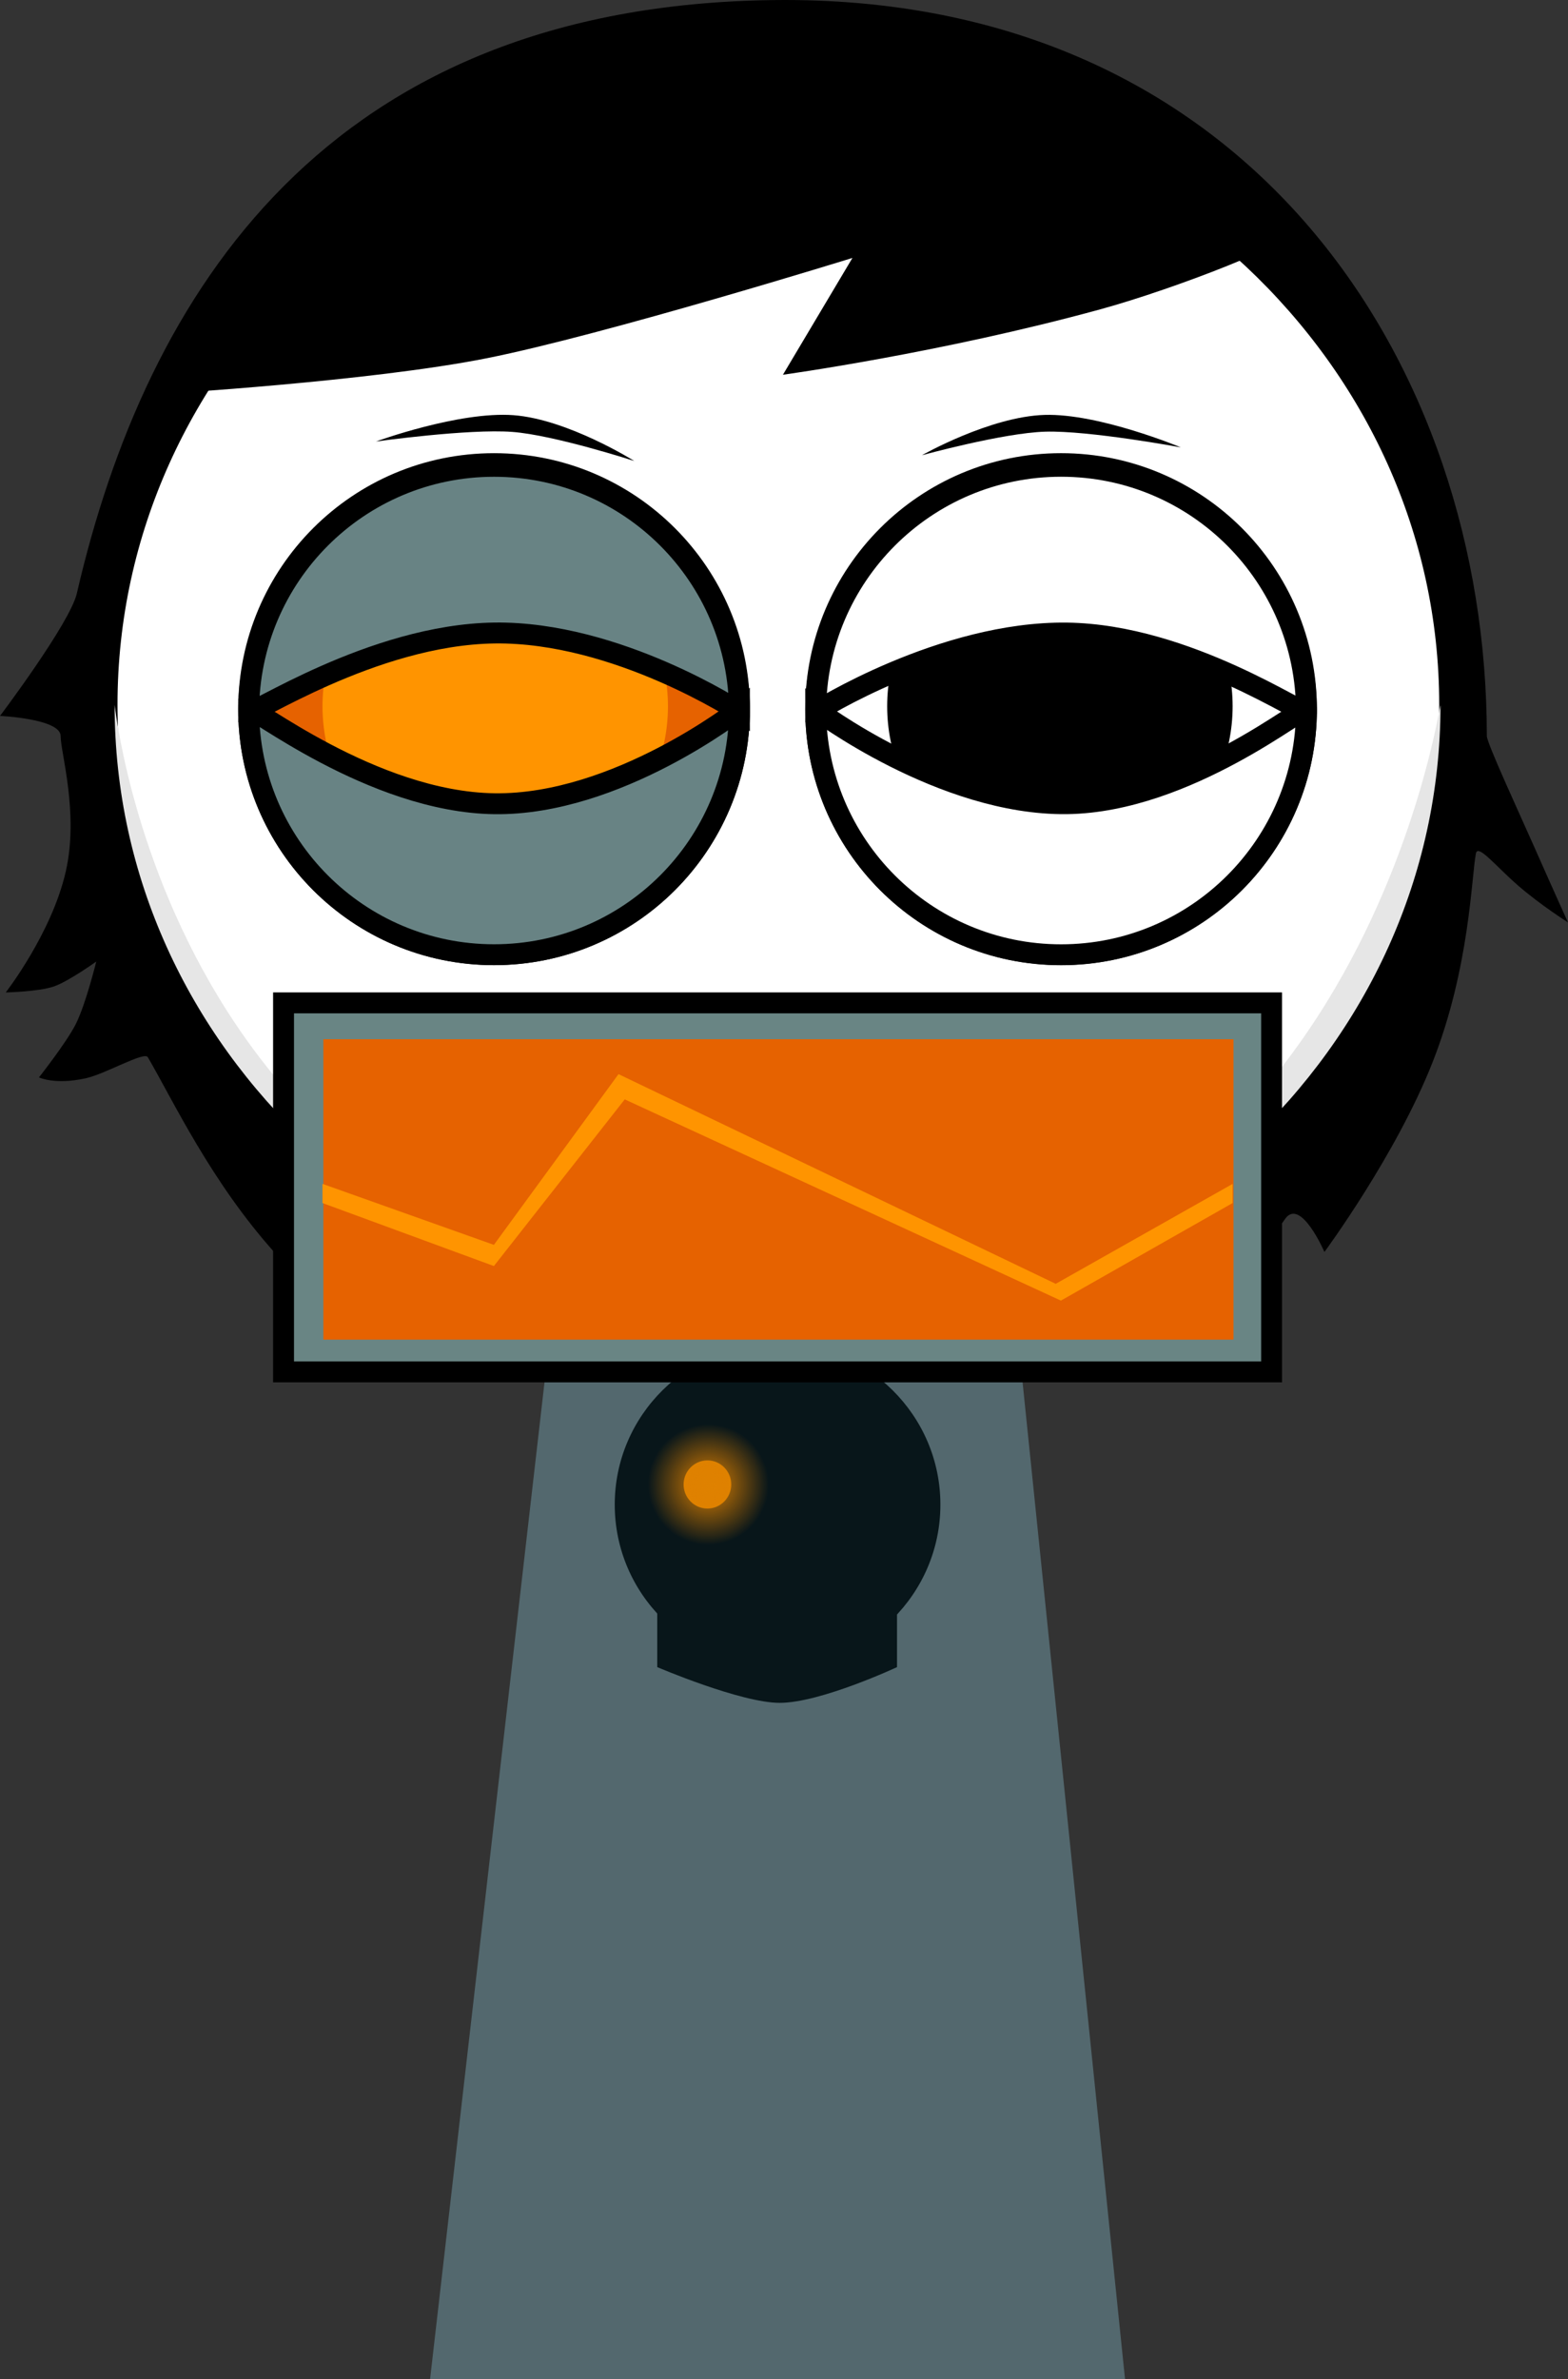 <svg version="1.1" xmlns="http://www.w3.org/2000/svg" xmlns:xlink="http://www.w3.org/1999/xlink" width="150.043" height="227.536" viewBox="0,0,150.043,227.536"><rect x="0" y="0" width="150.043" height="227.536" fill="#333333" stroke="none"/><defs><radialGradient cx="232.756" cy="213.473" r="5.78" gradientUnits="userSpaceOnUse" id="color-1"><stop offset="0" stop-color="#df8100"/><stop offset="1" stop-color="#df8100" stop-opacity="0"/></radialGradient></defs><g transform="translate(-164.978,-71.487)"><g data-paper-data="{&quot;isPaintingLayer&quot;:true}" fill-rule="nonzero" stroke-linejoin="miter" stroke-miterlimit="10" stroke-dasharray="" stroke-dashoffset="0" style="mix-blend-mode: normal"><path d="M170.78,141.88c0,-1.657 -5.801,-1.923 -5.801,-1.923c0,0 6.696,-8.877 7.352,-11.718c6.66,-28.822 23.99,-56.22 66.686,-56.745c45.686,-0.563 68.237,35.011 68.237,70.386c0,0.668 3.078,7.312 4.43,10.366c2.279,5.146 3.337,7.459 3.337,7.459c0,0 -2.647,-1.667 -4.824,-3.567c-2.141,-1.869 -3.81,-3.979 -3.991,-3.015c-0.435,2.304 -0.596,10.922 -4.129,19.918c-3.494,8.895 -10.363,18.181 -10.363,18.181c0,0 -2.292,-5.286 -3.777,-3.142c-6.077,8.779 -11.296,15.31 -11.296,15.31c0,0 -2.41,-4.977 -4.471,-3.868c-9.326,5.02 -20.063,7.911 -31.653,7.911c-12.607,0 -24.772,-3.566 -35.271,-9.527c-2.728,-1.549 -0.826,4.388 -0.826,4.388c0,0 -7.938,-5.197 -13.157,-11.007c-6.088,-6.778 -9.737,-14.571 -12.139,-18.689c-0.341,-0.584 -4.02,1.588 -5.934,2.013c-2.961,0.657 -4.484,-0.082 -4.484,-0.082c0,0 2.671,-3.377 3.551,-5.155c0.944,-1.907 1.933,-5.927 1.933,-5.927c0,0 -2.664,1.909 -4.06,2.385c-1.486,0.507 -4.602,0.57 -4.602,0.57c0,0 4.392,-5.643 5.743,-11.56c1.273,-5.574 -0.492,-11.391 -0.492,-12.96z" fill="#000000" stroke="#000000" stroke-width="0" stroke-linecap="butt"/><path d="M206.133,299.023l15.143,-131.842l37.783,-0.158l13.574,132z" fill="#53686e" stroke="#000000" stroke-width="0" stroke-linecap="butt"/><path d="M175.223,138.88c0,-33.302 28.76,-60.298 64.237,-60.298c35.477,0 64.237,26.996 64.237,60.298c0,33.302 -28.76,60.298 -64.237,60.298c-35.477,0 -64.237,-26.996 -64.237,-60.298z" fill="#ffffff" stroke="#000000" stroke-width="2" stroke-linecap="butt"/><g stroke="none" stroke-width="0" stroke-linecap="butt"><path d="M254.965,215.389c0,8.538 -6.976,15.459 -15.581,15.459c-8.605,0 -15.581,-6.921 -15.581,-15.459c0,-8.538 6.976,-15.459 15.581,-15.459c8.605,0 15.581,6.921 15.581,15.459z" fill="#08161a"/><path d="M227.87,230.929v-5.289h22.945v5.289c0,0 -7.314,3.417 -11.228,3.417c-3.725,0 -11.716,-3.417 -11.716,-3.417z" fill="#08161a"/><path d="M234.949,213.46c0,1.271 -1.02,2.302 -2.278,2.302c-1.258,0 -2.278,-1.031 -2.278,-2.302c0,-1.271 1.02,-2.302 2.278,-2.302c1.258,0 2.278,1.031 2.278,2.302z" fill="#df8100"/><path d="M238.536,213.473c0,3.166 -2.588,5.732 -5.78,5.732c-3.192,0 -5.78,-2.566 -5.78,-5.732c0,-3.166 2.588,-5.732 5.78,-5.732c3.192,0 5.78,2.566 5.78,5.732z" fill="url(#color-1)"/></g><path d="M175.946,138.934c0,-0.728 5.207,55.919 63.36,56.934c55.564,0.97 63.514,-57.953 63.514,-56.934c0,32.805 -28.402,59.398 -63.437,59.398c-35.035,0 -63.437,-26.594 -63.437,-59.398z" fill="#e6e6e6" stroke="#000000" stroke-width="0" stroke-linecap="butt"/><path d="M188.773,139.31c0,-12.968 10.513,-23.481 23.481,-23.481c12.968,0 23.481,10.513 23.481,23.481c0,12.968 -10.513,23.481 -23.481,23.481c-12.968,0 -23.481,-10.513 -23.481,-23.481z" fill="#e66200" stroke="#000000" stroke-width="2" stroke-linecap="butt"/><path d="M195.839,139.034c0,-9.128 7.4,-16.528 16.528,-16.528c9.128,0 16.528,7.4 16.528,16.528c0,9.128 -7.4,16.528 -16.528,16.528c-9.128,0 -16.528,-7.4 -16.528,-16.528z" fill="#ff9400" stroke="none" stroke-width="0" stroke-linecap="butt"/><path d="M226.89,178.69h25.11" fill="none" stroke="#000000" stroke-width="2" stroke-linecap="round"/><path d="M266.512,162.79c-12.968,0 -23.481,-10.513 -23.481,-23.481c0,-12.968 10.513,-23.481 23.481,-23.481c12.968,0 23.481,10.513 23.481,23.481c0,12.968 -10.513,23.481 -23.481,23.481z" data-paper-data="{&quot;index&quot;:null}" fill="#ffffff" stroke="#000000" stroke-width="2" stroke-linecap="butt"/><path d="M266.4,155.562c-9.128,0 -16.528,-7.4 -16.528,-16.528c0,-9.128 7.4,-16.528 16.528,-16.528c9.128,0 16.528,7.4 16.528,16.528c0,9.128 -7.4,16.528 -16.528,16.528z" data-paper-data="{&quot;index&quot;:null}" fill="#000000" stroke="none" stroke-width="0" stroke-linecap="butt"/><path d="M200.953,113.713c0,0 7.954,-2.91 13.165,-2.518c5.212,0.393 11.552,4.379 11.552,4.379c0,0 -7.647,-2.477 -11.672,-2.78c-4.206,-0.317 -13.045,0.918 -13.045,0.918z" fill="#000000" stroke="none" stroke-width="0" stroke-linecap="butt"/><path d="M264.982,112.772c-4.034,0.123 -11.785,2.254 -11.785,2.254c0,0 6.512,-3.699 11.736,-3.857c5.224,-0.159 13.039,3.105 13.039,3.105c0,0 -8.775,-1.63 -12.991,-1.502z" data-paper-data="{&quot;index&quot;:null}" fill="#000000" stroke="none" stroke-width="0" stroke-linecap="butt"/><path d="M180.302,109.171c11.425,-22.682 31.41,-33.071 60.565,-32.853c24.163,0.181 39.144,9.275 47.647,17.236c0.951,0.891 -11.169,5.581 -18.26,7.521c-15.297,4.186 -30.357,6.252 -30.357,6.252l6.65,-11.17c0,0 -23.705,7.343 -34.98,9.59c-11.173,2.226 -31.264,3.423 -31.264,3.423z" fill="#000000" stroke="none" stroke-width="0" stroke-linecap="butt"/><g stroke-linecap="butt"><path d="M192.11,202.693v-35.293h94.547v35.293z" fill="#698584" stroke="#000000" stroke-width="2"/><path d="M195.921,199.607v-28.729h87.089v28.729z" fill="#e66200" stroke="none" stroke-width="1"/></g><path d="M188.773,139.566c0,-12.968 10.513,-23.481 23.481,-23.481c12.968,0 23.481,10.513 23.481,23.481c0,0 -11.709,-7.693 -23.433,-7.539c-11.756,0.155 -23.528,8.155 -23.528,7.539z" fill="#688384" stroke="#000000" stroke-width="2" stroke-linecap="butt"/><path d="M243.032,139.563c0,-12.968 10.513,-23.481 23.481,-23.481c12.968,0 23.481,10.513 23.481,23.481c0,0.606 -11.373,-7.384 -22.925,-7.531c-11.923,-0.151 -24.036,7.531 -24.036,7.531z" data-paper-data="{&quot;index&quot;:null}" fill="#ffffff" stroke="#000000" stroke-width="2" stroke-linecap="butt"/><path d="M188.773,139.316c0,-0.617 11.772,8.884 23.528,9.039c11.724,0.154 23.433,-9.039 23.433,-9.039c0,12.968 -10.513,23.481 -23.481,23.481c-12.968,0 -23.481,-10.513 -23.481,-23.481z" data-paper-data="{&quot;index&quot;:null}" fill="#688384" stroke="#000000" stroke-width="2" stroke-linecap="butt"/><path d="M267.068,148.351c11.552,-0.147 22.925,-9.637 22.925,-9.031c0,12.968 -10.513,23.481 -23.481,23.481c-12.968,0 -23.481,-10.513 -23.481,-23.481c0,0 12.114,9.182 24.036,9.031z" data-paper-data="{&quot;index&quot;:null}" fill="#ffffff" stroke="#000000" stroke-width="2" stroke-linecap="butt"/><path d="M195.839,186.545v-1.832l16.399,5.832l11.925,-16.329l41.837,20.055l16.928,-9.558v1.832l-16.431,9.331l-41.738,-19.245l-12.521,15.94z" fill="#ff9400" stroke="#000000" stroke-width="0" stroke-linecap="butt"/></g></g></svg>